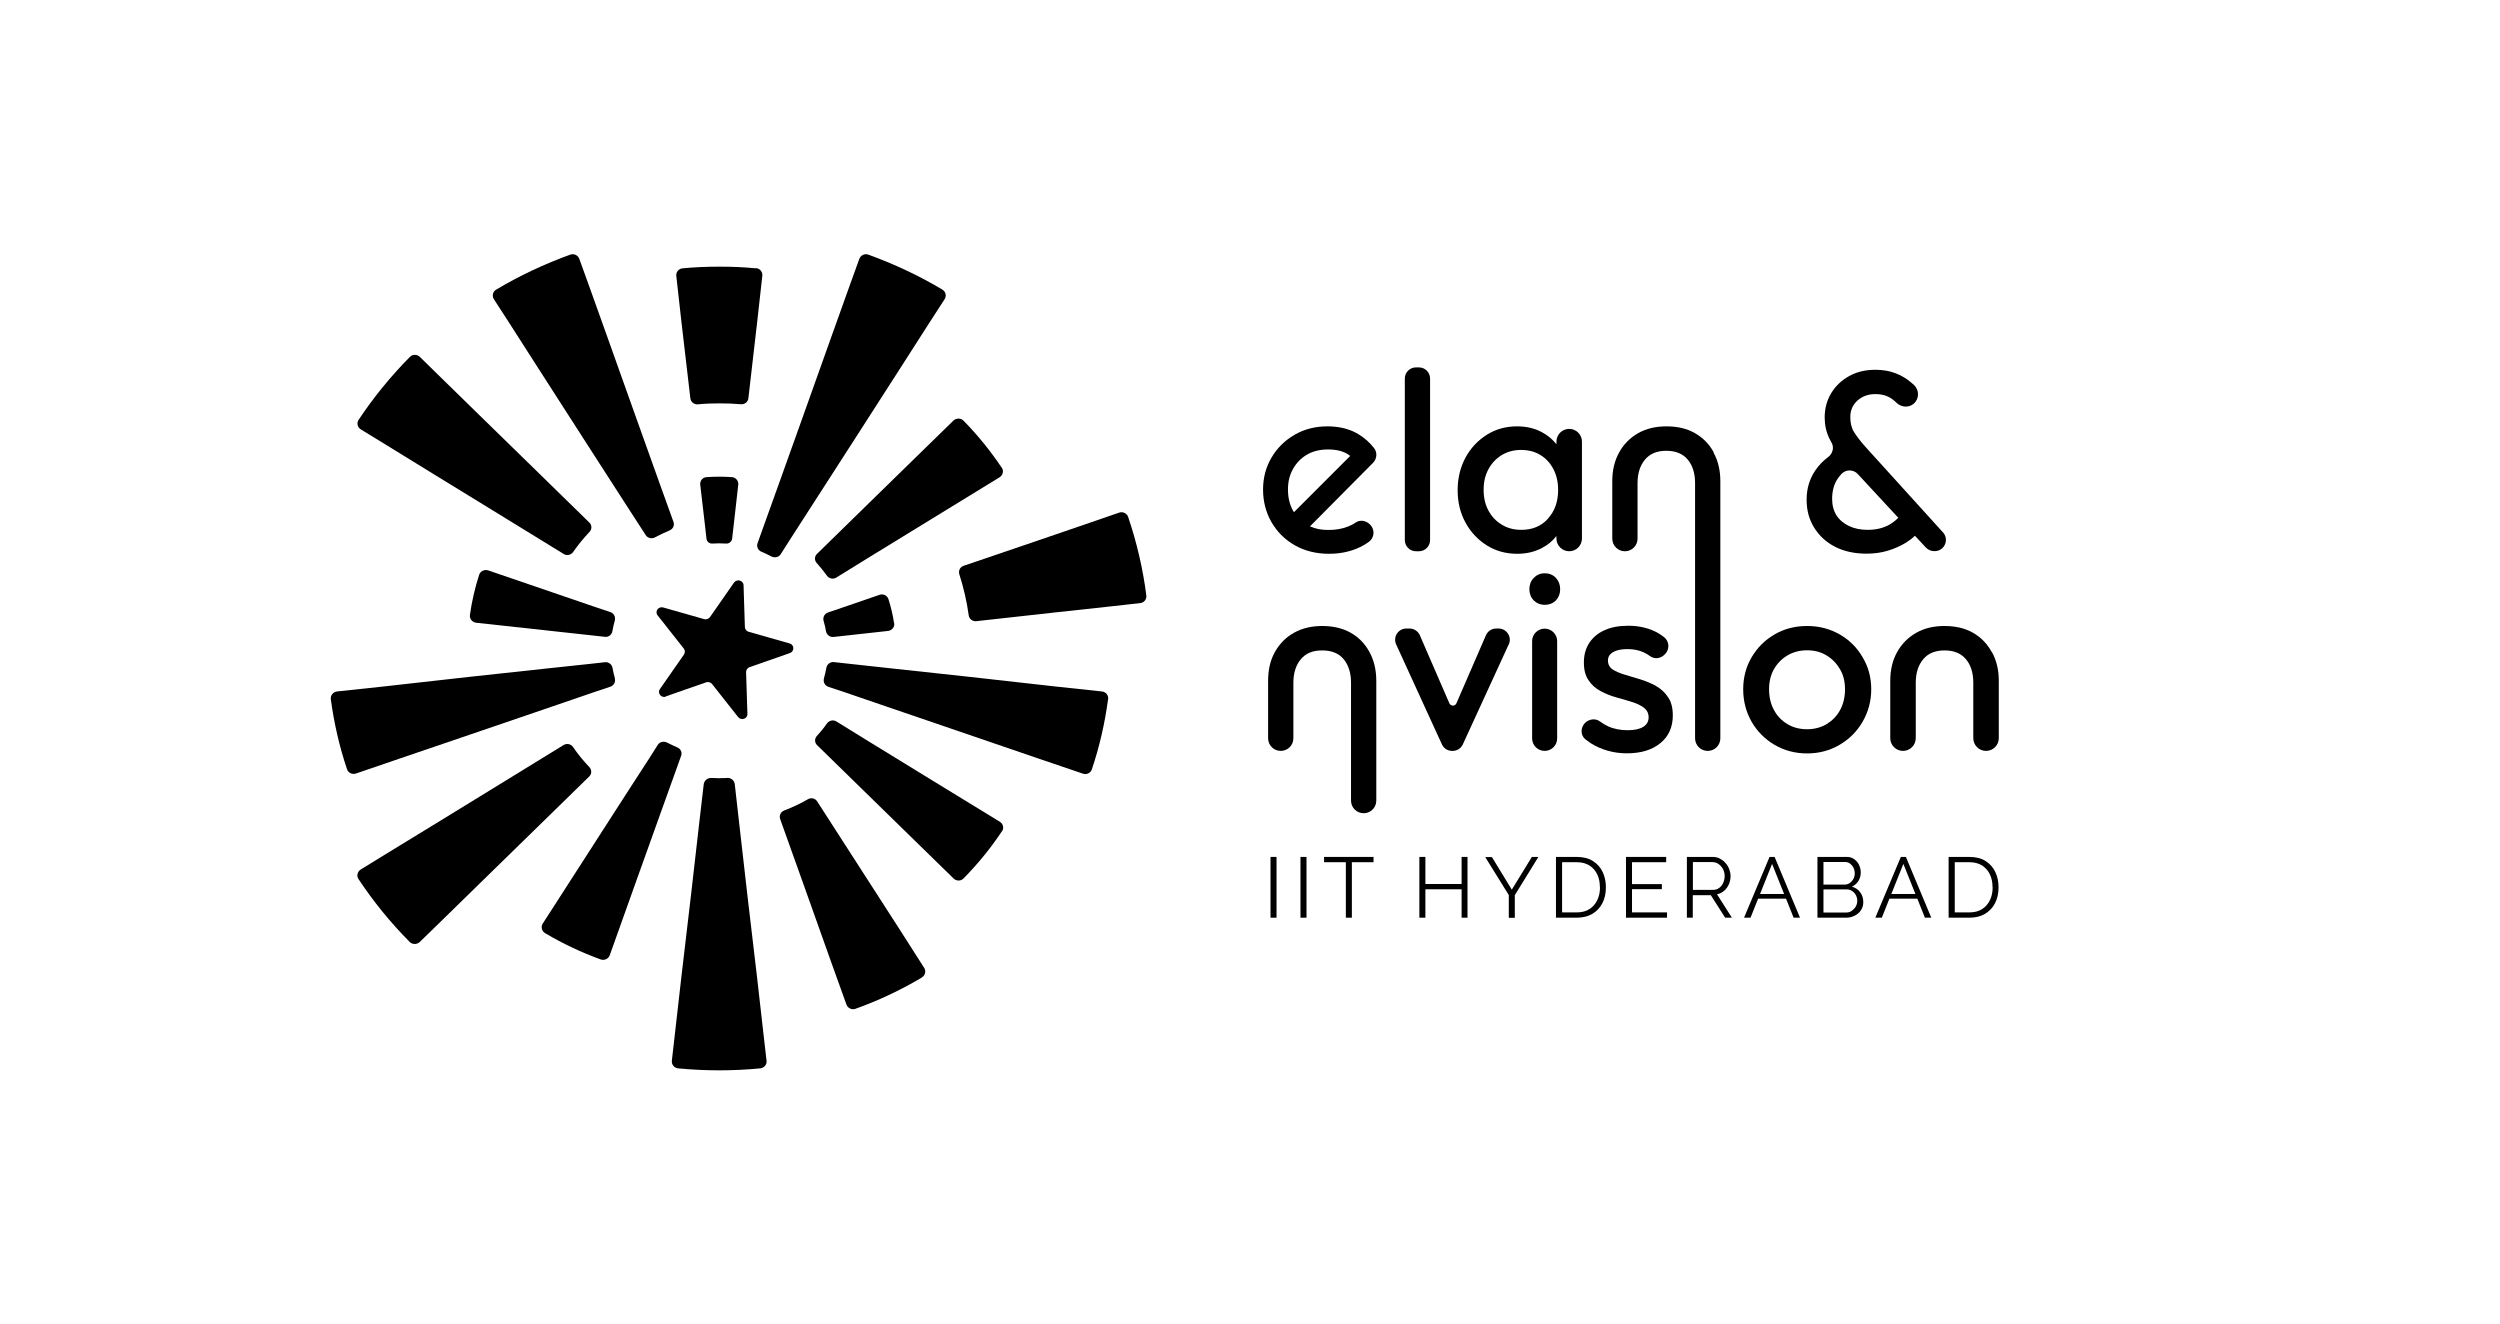 <?xml version="1.0" encoding="UTF-8"?>
<svg id="Layer_1" data-name="Layer 1" xmlns="http://www.w3.org/2000/svg" viewBox="0 0 207.75 110.06">
  <g>
    <g>
      <path d="m55.33,57.87l3.35-1.17c.18-.06.37,0,.49.14l2.17,2.75c.26.32.79.14.77-.27l-.11-3.47c0-.18.11-.35.29-.41l3.35-1.17c.39-.14.38-.69-.02-.8l-3.41-.97c-.18-.05-.3-.21-.31-.39l-.11-3.47c-.01-.41-.55-.56-.79-.23l-2,2.87c-.11.15-.3.22-.48.17l-3.41-.97c-.4-.11-.72.34-.46.66l2.17,2.75c.11.14.12.34.02.5l-2,2.87c-.24.34.11.77.5.63Z"/>
      <path d="m48.98,44.21c-.5.53-.95,1.08-1.35,1.66-.18.25-.52.33-.78.17l-4.8-2.95-6.08-3.73-3.77-2.32-2.22-1.36c-.27-.17-.36-.52-.18-.79,1.22-1.84,2.65-3.6,4.26-5.23.22-.23.6-.23.83,0l1.84,1.8,3.16,3.09,5.08,4.96,4.01,3.92c.22.22.22.56,0,.78Z"/>
      <path d="m78.31,24.07c.28.16.36.52.19.79l-1.39,2.15-2.37,3.7-3.81,5.93-3.33,5.17-2.01,3.12-.71,1.12c-.16.26-.5.33-.78.19s-.54-.28-.82-.39-.43-.42-.33-.7l.45-1.26,1.25-3.48,2.06-5.76,2.36-6.62,1.47-4.11.87-2.41c.11-.3.45-.46.75-.35,2.12.77,4.18,1.73,6.16,2.91Z"/>
      <path d="m55.64,44.08c-.41.17-.81.36-1.2.57-.27.15-.61.08-.78-.18l-1.72-2.66-3.33-5.17-3.81-5.93-2.37-3.7-1.39-2.15c-.17-.27-.09-.63.19-.79,1.97-1.18,4.04-2.14,6.16-2.91.3-.11.64.05.75.35l.87,2.41,1.47,4.11,2.36,6.62,2.06,5.76,1.07,2.97c.1.29-.05.59-.34.7Z"/>
      <path d="m60.34,45.17c.24.02.47-.16.5-.4l.16-1.4.35-3.09c.04-.31-.2-.6-.52-.63-.71-.05-1.41-.05-2.12,0-.32.02-.56.31-.52.63l.36,3.09.16,1.4c.03.25.25.42.5.4.28-.02.68-.03,1.14,0Z"/>
      <path d="m95.26,49.49c.04.31-.19.6-.52.63l-2.61.29-4.42.48-6.58.73c-.31.03-.59-.18-.63-.49-.16-1.17-.43-2.31-.78-3.41-.09-.29.06-.6.35-.7l6.26-2.13,4.2-1.44,2.47-.85c.31-.11.65.06.75.36.72,2.14,1.23,4.31,1.51,6.52Z"/>
      <path d="m51.09,51.57c-.08.29-.15.58-.2.88s-.32.51-.63.47l-1.35-.15-3.75-.41-5.59-.61c-.32-.04-.56-.32-.52-.64.16-1.15.42-2.27.77-3.35.1-.3.44-.46.75-.36l5.32,1.82,3.56,1.22,1.28.43c.29.1.44.4.36.69Z"/>
      <path d="m34.05,78.28c-1.62-1.63-3.04-3.39-4.26-5.23-.18-.26-.09-.62.18-.79l2.21-1.36,3.78-2.31,6.08-3.73,4.8-2.95c.27-.16.61-.08.78.17.4.58.84,1.13,1.35,1.66.21.22.22.57,0,.78l-4.01,3.92-5.08,4.96-3.16,3.09-1.84,1.79c-.23.22-.61.22-.83,0Z"/>
      <path d="m62.83,22.28c.32.03.55.32.52.63l-.42,3.77-.74,6.42c-.03.3-.31.52-.62.49-.59-.05-1.19-.07-1.79-.07s-1.19.02-1.78.08c-.31.03-.59-.19-.63-.49l-.75-6.42-.42-3.76c-.04-.31.2-.6.51-.63,1.01-.1,2.03-.14,3.07-.14s2.05.04,3.05.14Z"/>
      <path d="m83.25,38.87c.18.26.09.62-.18.79l-5.58,3.42-5.28,3.24-2.72,1.68c-.26.16-.6.08-.78-.17-.26-.36-.53-.7-.83-1.03-.21-.22-.21-.56.01-.77l2.27-2.22,4.41-4.31,4.66-4.55c.23-.22.61-.22.83,0,1.21,1.23,2.26,2.54,3.18,3.91Z"/>
      <path d="m74.31,51.79c.05.31-.19.6-.51.64l-3.17.35-1.36.15c-.31.03-.58-.18-.63-.48s-.12-.58-.2-.86.07-.59.36-.69l1.29-.44,3-1.03c.31-.11.65.06.74.36.21.66.37,1.33.47,2.01Z"/>
      <path d="m76.61,81.23c-1.74,1.03-3.58,1.91-5.52,2.6-.3.11-.64-.05-.75-.35l-1.28-3.56-2.36-6.63-1.87-5.23c-.1-.29.05-.6.34-.71.67-.26,1.33-.56,1.96-.93.27-.16.62-.08.78.18l3.02,4.69,3.82,5.93,2.05,3.21c.17.27.09.62-.19.79Z"/>
      <path d="m83.26,69.08c-.92,1.38-1.98,2.69-3.19,3.92-.22.23-.6.23-.83,0l-9.07-8.86-2.27-2.22c-.22-.21-.22-.55-.01-.77.3-.33.58-.67.83-1.03.18-.25.52-.33.78-.17l2.72,1.68,5.28,3.24,5.59,3.42c.27.17.36.52.18.79Z"/>
      <path d="m51.09,56.37c.08.29-.07.59-.36.69l-1.28.43-3.56,1.22-5.88,2.01-6.78,2.31h0s-3.65,1.25-3.65,1.25c-.3.1-.64-.05-.74-.35-.63-1.87-1.08-3.82-1.35-5.83-.04-.31.19-.6.52-.64l3.84-.41,7.13-.8,6.19-.67,3.75-.4,1.35-.15c.31-.03.58.18.63.47s.12.58.2.87Z"/>
      <path d="m60.42,64.64c.32-.02.61.22.64.53l.35,3.1.69,6.05.82,6.97.49,4.33.29,2.53c.04.31-.2.6-.52.63-2.27.22-4.57.22-6.83,0-.32-.03-.55-.32-.52-.63l.29-2.54.49-4.32.82-6.98.69-6.04.36-3.1c.04-.31.32-.54.64-.52.48.02.77.03,1.31,0Z"/>
      <path d="m56.27,62.1c.29.12.44.42.33.71l-.45,1.26-1.25,3.48-2.06,5.75-2.17,6.08c-.11.3-.45.46-.75.35-1.6-.58-3.15-1.31-4.63-2.19-.27-.16-.36-.52-.19-.79l3.51-5.45,3.32-5.16,2.02-3.12.71-1.12c.16-.26.5-.33.78-.19s.54.27.82.39Z"/>
      <path d="m92.08,58.11c-.27,2.01-.72,3.97-1.35,5.83-.1.3-.44.46-.74.35l-3.65-1.24-6.78-2.32-5.88-2.01-3.56-1.22-1.29-.43c-.29-.1-.44-.4-.36-.7s.15-.57.2-.87.32-.51.63-.48l1.36.15,3.75.41,6.19.67,7.13.8,3.84.41c.32.03.56.32.52.64Z"/>
    </g>
    <g>
      <path d="m112,43.76c-.47.19-1,.28-1.6.28s-1.09-.09-1.54-.3l5.24-5.28c.33-.33.37-.87.08-1.23-.36-.46-.79-.84-1.28-1.14-.72-.44-1.58-.66-2.59-.66s-1.92.23-2.73.7c-.81.47-1.45,1.1-1.92,1.9-.47.8-.7,1.68-.7,2.66s.24,1.9.7,2.7c.47.81,1.11,1.45,1.93,1.92.83.47,1.78.71,2.84.71.84,0,1.6-.14,2.31-.43.37-.15.7-.34,1.01-.56.47-.34.52-1.01.12-1.42l-.04-.04c-.31-.31-.81-.4-1.17-.15-.2.14-.42.25-.65.34Zm-4.46-1.19s-.06-.09-.09-.13c-.28-.51-.42-1.09-.42-1.76s.14-1.21.42-1.71.66-.9,1.16-1.19,1.08-.43,1.75-.43,1.2.13,1.6.37c.09.06.17.11.24.17l-4.67,4.67Z"/>
      <path d="m116.74,31.46v13.42c0,.52.42.93.93.93h.24c.52,0,.93-.42.93-.93v-13.42c0-.52-.42-.93-.93-.93h-.24c-.52,0-.93.42-.93.93Z"/>
      <path d="m130.4,35.64c-.58,0-1.06.47-1.06,1.06v.22c-.32-.41-.73-.75-1.2-1-.61-.33-1.3-.49-2.08-.49-.92,0-1.76.23-2.51.7-.74.47-1.34,1.11-1.77,1.9-.43.81-.65,1.71-.65,2.7s.21,1.89.65,2.69c.43.8,1.03,1.43,1.77,1.9.75.47,1.59.7,2.53.7.77,0,1.46-.16,2.07-.49.48-.25.88-.58,1.19-.99v.21c0,.58.47,1.06,1.06,1.06h0c.58,0,1.06-.47,1.06-1.06v-8.05c0-.58-.47-1.06-1.06-1.06h0Zm-1.77,7.47c-.56.62-1.3.92-2.21.92-.61,0-1.15-.14-1.62-.43-.47-.28-.84-.67-1.11-1.17s-.4-1.07-.4-1.73.13-1.21.4-1.71.63-.88,1.1-1.17c.46-.28,1-.43,1.61-.43s1.16.14,1.62.43c.46.28.81.67,1.07,1.17s.39,1.07.39,1.73c0,.96-.28,1.76-.85,2.38Z"/>
      <path d="m142.41,37.59c-.38-.7-.9-1.22-1.57-1.6-.66-.38-1.45-.56-2.36-.56s-1.68.19-2.36.57c-.67.39-1.2.92-1.57,1.6-.38.68-.57,1.48-.57,2.39v4.77c0,.58.47,1.05,1.05,1.05h0c.58,0,1.05-.47,1.05-1.05v-4.62c0-.81.21-1.46.62-1.95.41-.49,1-.73,1.77-.73s1.37.24,1.78.73c.41.49.61,1.15.61,1.95v21.21c0,.58.47,1.05,1.05,1.05h0c.58,0,1.05-.47,1.05-1.05v-21.36c0-.91-.19-1.71-.57-2.39Z"/>
      <path d="m154.98,37.09c-.4-.45-.7-.85-.91-1.19-.21-.33-.31-.75-.31-1.25,0-.55.2-1,.59-1.36.4-.36.9-.54,1.49-.54.55,0,1,.13,1.38.4.14.1.27.21.4.34.4.37,1.01.41,1.42.05h0c.46-.41.46-1.12.02-1.54-.08-.07-.15-.14-.24-.21-.38-.33-.82-.59-1.32-.78s-1.05-.28-1.67-.28c-.81,0-1.53.17-2.16.52-.63.35-1.13.82-1.49,1.41-.36.6-.55,1.27-.55,2.03,0,.64.13,1.22.4,1.77.05.1.11.21.17.32.24.41.09.93-.29,1.21-.42.31-.77.68-1.05,1.09-.49.72-.73,1.53-.73,2.44s.21,1.64.62,2.32c.43.68,1,1.22,1.75,1.6.74.38,1.62.57,2.61.57.62,0,1.22-.08,1.78-.25.56-.17,1.07-.4,1.55-.7.26-.17.49-.34.69-.54l.91.98c.18.19.43.3.69.3h.04c.81,0,1.24-.96.69-1.56l-6.49-7.16Zm2.08,6.48c-.51.3-1.12.46-1.85.46-.58,0-1.1-.1-1.54-.31-.45-.21-.8-.5-1.05-.88-.24-.38-.37-.84-.37-1.37,0-.67.15-1.23.46-1.69.1-.14.2-.27.32-.4.37-.39,1-.38,1.36.02l3.36,3.63c-.2.2-.43.38-.7.55Z"/>
      <path d="m114.37,56.58v9.95c0,.58-.47,1.05-1.05,1.05h0c-.58,0-1.05-.47-1.05-1.05v-9.8c0-.81-.21-1.46-.61-1.95-.41-.49-1-.73-1.79-.73s-1.36.24-1.77.73c-.41.49-.62,1.15-.62,1.95v4.62c0,.58-.47,1.05-1.05,1.05h0c-.58,0-1.05-.47-1.05-1.05v-4.77c0-.91.18-1.71.56-2.39.38-.68.9-1.22,1.58-1.6.67-.38,1.46-.57,2.35-.57s1.7.18,2.37.56c.67.38,1.19.91,1.56,1.6.38.69.57,1.49.57,2.39Z"/>
      <path d="m125.37,53.56l-3.81,8.3c-.15.33-.48.54-.85.54h-.04c-.37,0-.7-.21-.85-.55l-3.8-8.3c-.28-.62.17-1.32.85-1.32h.26c.37,0,.71.22.86.56l2.45,5.65c.11.26.48.26.59,0l2.45-5.65c.15-.34.48-.56.86-.56h.19c.68,0,1.13.71.85,1.32Z"/>
      <path d="m127.32,53.28v8.08c0,.58.47,1.04,1.04,1.04h0c.58,0,1.04-.47,1.04-1.04v-8.08c0-.58-.47-1.04-1.04-1.04h0c-.58,0-1.04.47-1.04,1.04Zm1.98-5.25c-.24-.26-.55-.39-.93-.39s-.67.13-.92.39c-.24.25-.36.57-.36.93s.12.68.36.93c.24.24.55.37.92.37s.7-.13.93-.37c.23-.25.35-.56.35-.93s-.12-.68-.35-.93Z"/>
      <path d="m137.62,57c-.41-.22-.85-.4-1.29-.54-.45-.14-.88-.27-1.3-.39-.41-.12-.75-.27-1.01-.43-.26-.17-.4-.43-.4-.75,0-.3.14-.53.43-.7.28-.17.68-.25,1.19-.25s.97.09,1.37.28c.17.08.34.18.49.29.36.28.87.23,1.2-.09l.06-.06c.4-.39.37-1.05-.06-1.4-.26-.21-.55-.39-.86-.53-.62-.28-1.34-.43-2.13-.43s-1.42.12-1.97.37c-.55.24-.97.6-1.27,1.05-.3.46-.45,1-.45,1.63s.13,1.11.39,1.48c.25.38.58.68,1,.9.41.22.85.4,1.3.52.46.13.89.25,1.3.38.41.13.75.29,1,.48.25.2.39.46.39.8s-.15.61-.45.79c-.3.19-.73.28-1.3.28s-1.13-.1-1.61-.32c-.24-.11-.46-.24-.67-.4-.38-.29-.92-.22-1.26.12h0c-.38.38-.38,1.03.04,1.36.13.1.27.2.41.3.43.28.91.49,1.43.64.52.15,1.06.22,1.61.22,1.16,0,2.09-.28,2.78-.85.69-.56,1.03-1.34,1.03-2.3,0-.62-.13-1.14-.4-1.52-.26-.4-.6-.7-1.01-.93Z"/>
      <path d="m154.78,54.61c-.47-.81-1.11-1.44-1.92-1.9-.81-.46-1.7-.69-2.69-.69s-1.9.23-2.7.7c-.81.47-1.44,1.1-1.91,1.9-.47.8-.7,1.68-.7,2.66s.24,1.9.7,2.7c.47.81,1.11,1.45,1.91,1.92.81.47,1.71.71,2.7.71s1.89-.24,2.69-.71c.81-.47,1.45-1.11,1.92-1.92.47-.81.72-1.71.72-2.7s-.24-1.87-.72-2.67Zm-1.86,4.38c-.27.51-.65.89-1.12,1.18-.47.28-1.02.43-1.63.43s-1.16-.14-1.64-.43-.85-.67-1.12-1.18c-.27-.5-.4-1.07-.4-1.71s.13-1.18.4-1.66c.27-.48.65-.87,1.12-1.15s1.02-.43,1.64-.43,1.15.14,1.62.43c.47.28.84.67,1.12,1.15.28.48.41,1.03.41,1.66s-.13,1.21-.4,1.71Z"/>
      <path d="m165.51,54.18c-.38-.7-.9-1.22-1.56-1.6-.67-.38-1.46-.56-2.37-.56s-1.68.19-2.35.57c-.68.39-1.2.92-1.58,1.6-.38.68-.57,1.48-.57,2.39v4.76c0,.58.47,1.06,1.06,1.06h0c.58,0,1.06-.47,1.06-1.06v-4.61c0-.81.21-1.46.62-1.95.41-.49,1-.73,1.77-.73s1.37.24,1.78.73c.41.49.61,1.15.61,1.95v4.61c0,.58.47,1.06,1.06,1.06h0c.58,0,1.06-.47,1.06-1.06v-4.76c0-.91-.19-1.71-.57-2.39Z"/>
    </g>
  </g>
  <g>
    <path d="m105.58,76.26v-5.05h.5v5.05h-.5Z"/>
    <path d="m108.07,76.26v-5.05h.5v5.05h-.5Z"/>
    <path d="m114.15,71.65h-1.81v4.61h-.5v-4.61h-1.81v-.44h4.11v.44Z"/>
    <path d="m121.95,71.21v5.05h-.49v-2.36h-3.01v2.36h-.5v-5.05h.5v2.25h3.01v-2.25h.49Z"/>
    <path d="m123.97,71.21l1.66,2.72,1.67-2.72h.54l-1.96,3.18v1.88h-.5v-1.89l-1.96-3.16h.55Z"/>
    <path d="m129.3,76.26v-5.05h1.72c.54,0,.99.11,1.35.34.36.23.63.53.81.91s.27.81.27,1.27c0,.51-.1.96-.3,1.34s-.48.67-.84.88c-.36.21-.79.31-1.29.31h-1.72Zm3.65-2.53c0-.4-.07-.76-.22-1.07s-.37-.56-.65-.74c-.29-.18-.64-.27-1.05-.27h-1.22v4.17h1.22c.42,0,.77-.09,1.06-.28.29-.18.5-.44.65-.75.15-.32.22-.67.22-1.06Z"/>
    <path d="m138.53,75.82v.44h-3.41v-5.05h3.34v.44h-2.84v1.82h2.48v.42h-2.48v1.93h2.91Z"/>
    <path d="m140.18,76.26v-5.05h2.14c.22,0,.42.04.6.14s.34.21.47.37c.14.15.24.33.31.51.07.19.11.38.11.57,0,.24-.05.47-.14.68-.09.21-.22.39-.39.54-.17.15-.37.25-.6.29l1.24,1.95h-.56l-1.19-1.87h-1.5v1.87h-.5Zm.5-2.31h1.66c.2,0,.37-.05.52-.16.15-.11.26-.25.34-.43.08-.18.12-.37.12-.57s-.05-.39-.14-.57c-.09-.17-.22-.31-.37-.42-.15-.11-.33-.16-.52-.16h-1.61v2.31Z"/>
    <path d="m147.05,71.21h.42l2.11,5.05h-.53l-.63-1.58h-2.32l-.63,1.58h-.54l2.12-5.05Zm1.21,3.08l-1-2.5-1,2.5h2Z"/>
    <path d="m154.84,74.96c0,.25-.06.48-.19.67-.13.2-.3.35-.52.46s-.45.17-.71.17h-2.39v-5.05h2.44c.24,0,.44.06.62.19s.31.29.4.48c.09.2.14.4.14.62,0,.25-.06.48-.19.7-.13.21-.31.37-.54.48.29.09.52.24.69.48.17.23.25.5.25.81Zm-3.31-3.32v1.87h1.74c.17,0,.31-.04.44-.13.13-.09.23-.2.31-.35.08-.14.11-.29.11-.46,0-.17-.04-.33-.11-.47s-.17-.25-.29-.34c-.12-.09-.26-.13-.42-.13h-1.78Zm2.81,3.23c0-.17-.04-.33-.11-.47-.08-.15-.18-.26-.31-.35-.13-.09-.28-.14-.45-.14h-1.94v1.92h1.89c.17,0,.33-.04.46-.14s.25-.21.33-.35c.08-.15.13-.3.13-.47Z"/>
    <path d="m157.96,71.21h.42l2.11,5.05h-.53l-.63-1.58h-2.32l-.63,1.58h-.54l2.12-5.05Zm1.21,3.08l-1-2.5-1,2.5h2Z"/>
    <path d="m161.93,76.26v-5.05h1.72c.54,0,.99.11,1.35.34.36.23.63.53.81.91s.27.81.27,1.27c0,.51-.1.96-.3,1.34s-.48.67-.84.88c-.36.21-.79.31-1.29.31h-1.72Zm3.65-2.53c0-.4-.07-.76-.22-1.07s-.37-.56-.65-.74c-.29-.18-.64-.27-1.05-.27h-1.22v4.17h1.22c.42,0,.77-.09,1.06-.28.29-.18.5-.44.65-.75.15-.32.22-.67.22-1.06Z"/>
  </g>
</svg>